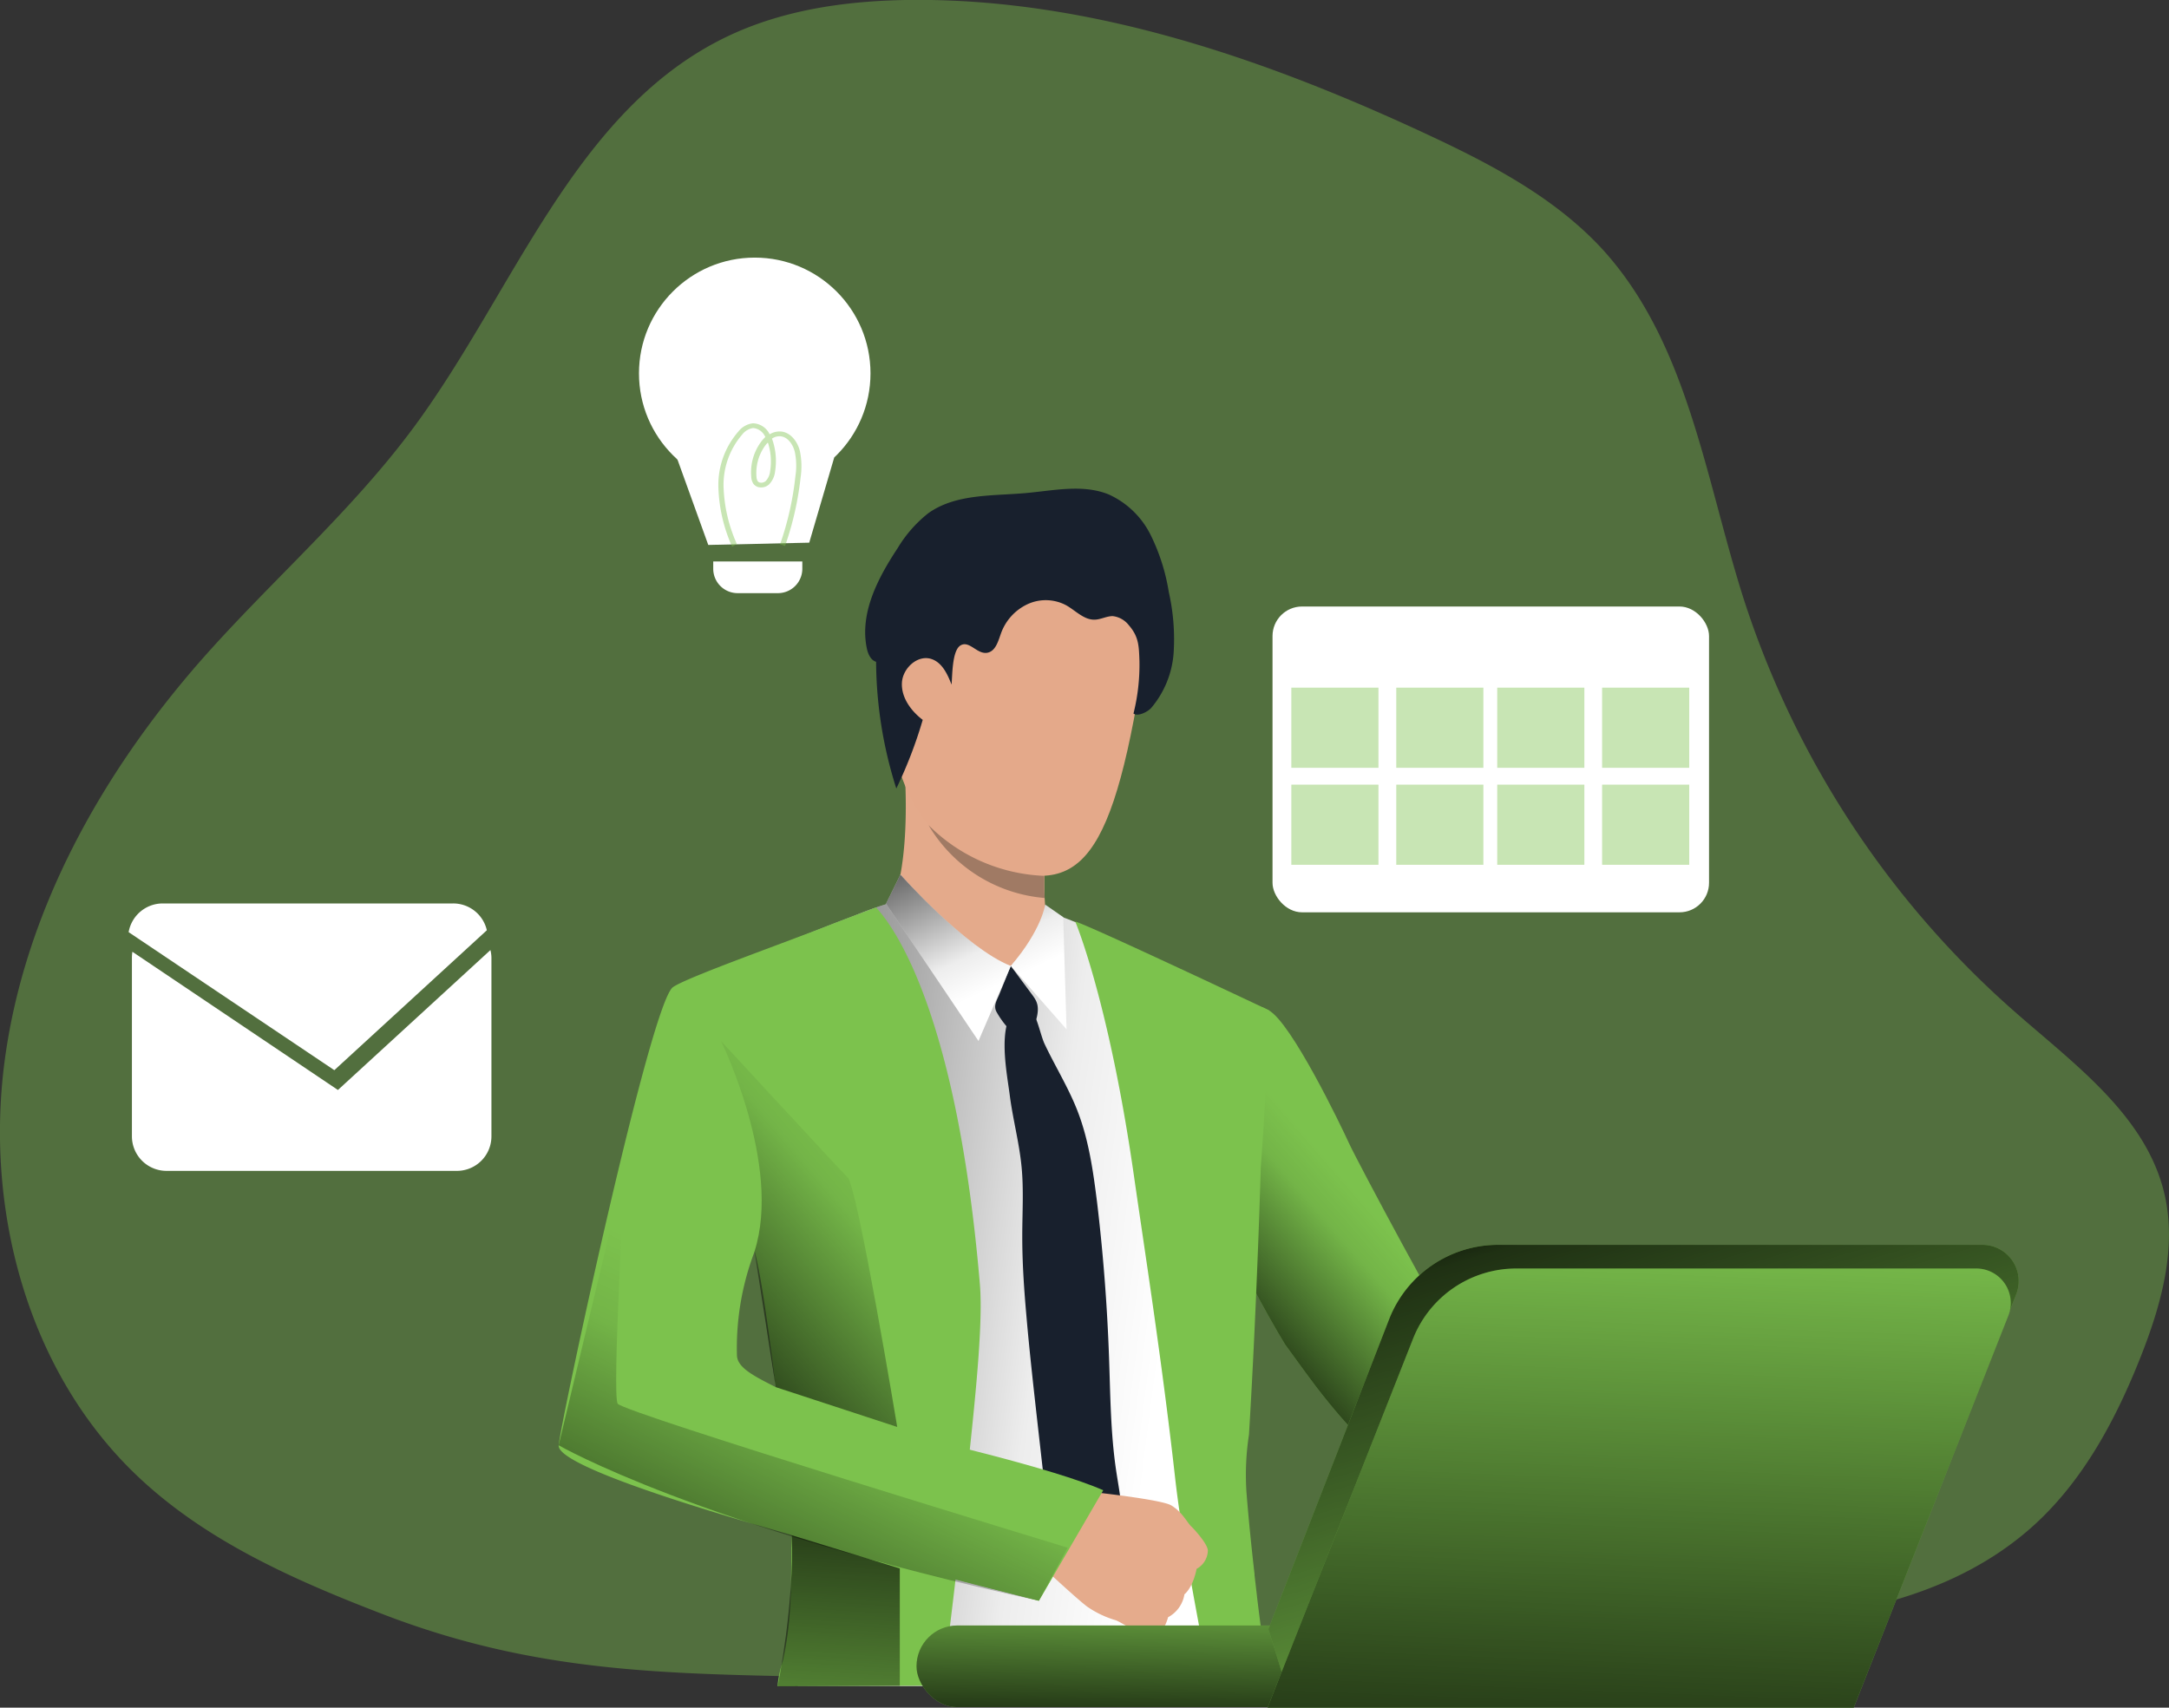 <svg id="Layer_1" data-name="Layer 1" xmlns="http://www.w3.org/2000/svg" xmlns:xlink="http://www.w3.org/1999/xlink" viewBox="0 0 410.73 323.43"><rect x="0" y="0" width="410.73" height="323.43" fill="#333333" stroke="none"/><defs><linearGradient id="linear-gradient" x1="239.94" y1="285.21" x2="274.25" y2="255.4" gradientUnits="userSpaceOnUse"><stop offset="0.01"/><stop offset="0.83" stop-opacity="0.07"/><stop offset="1" stop-opacity="0"/></linearGradient><linearGradient id="linear-gradient-2" x1="89.34" y1="252.41" x2="228.24" y2="270.4" xlink:href="#linear-gradient"/><linearGradient id="linear-gradient-3" x1="187.76" y1="161.9" x2="206.04" y2="200.7" xlink:href="#linear-gradient"/><linearGradient id="linear-gradient-4" x1="174.51" y1="168.14" x2="192.78" y2="206.94" xlink:href="#linear-gradient"/><linearGradient id="linear-gradient-5" x1="264.91" y1="349.06" x2="265.62" y2="316.79" gradientTransform="translate(530.48 668.09) rotate(180)" gradientUnits="userSpaceOnUse"><stop offset="0.01"/><stop offset="0.12" stop-opacity="0.75"/><stop offset="1" stop-opacity="0"/></linearGradient><linearGradient id="linear-gradient-6" x1="302.19" y1="236.77" x2="337.41" y2="355.36" gradientTransform="matrix(1, 0, 0, 1, 0, 0)" xlink:href="#linear-gradient-5"/><linearGradient id="linear-gradient-7" x1="315.63" y1="368.99" x2="320.42" y2="247.7" gradientTransform="matrix(1, 0, 0, 1, 0, 0)" xlink:href="#linear-gradient-5"/><linearGradient id="linear-gradient-8" x1="123.62" y1="284.01" x2="176.48" y2="239.02" xlink:href="#linear-gradient"/><linearGradient id="linear-gradient-9" x1="127.74" y1="359.53" x2="169.35" y2="272.93" xlink:href="#linear-gradient"/><linearGradient id="linear-gradient-10" x1="170.21" y1="278.21" x2="164.03" y2="381.12" xlink:href="#linear-gradient"/></defs><title>Entrepreneur</title><path d="M80.48,324.24c-16.86-6.48-33.83-13.95-46.87-26.44C13,278.09,4.93,247.54,8.7,219.3S27,165.07,45.76,143.64c13.19-15,28.56-28.22,40.45-44.33,19-25.74,30.37-60,59.17-73.88,11-5.3,23.37-6.92,35.54-7,33.64-.14,66.33,11.13,96.82,25.32,12.23,5.69,24.52,12.08,33.6,22C327.48,83.55,330.71,109,338,131.88A176,176,0,0,0,389.25,210c11.37,10,24.83,19.67,28.38,34.37,2.49,10.34-.55,21.19-4.46,31.08-4.65,11.73-10.74,23.21-20.05,31.73-19.55,17.87-48.6,19.25-75.07,19.66l-62.45,1c-28.16.44-55.28,9.23-83,8.46C139.15,335.3,112.54,336.55,80.48,324.24Z" transform="translate(-7.81 -18.45)" fill="#7cc24d" opacity="0.42" style="isolation:isolate"/><path d="M304.74,309.93s-19.21-10-29.91-12.6c-4.95-1.22-11.47-8.05-17.67-16.08-2-2.64-4-5.42-6-8.17,0,0-33.13-53.69-15.11-65.42,0,0,7.73-.17,12,2.13s13.65,21.76,15.22,25.2,18.65,35.33,19.79,36.05,3.05,3.34,9.88,7c8.36,4.5,21.5,17.68,21.5,17.68Z" transform="translate(-7.81 -18.45)" fill="#7cc24d"/><path d="M304.74,309.93s-19.21-10-29.91-12.6c-4.95-1.22-11.47-8.05-17.67-16.08-2-2.64-4-5.42-6-8.17,0,0-33.13-53.69-15.11-65.42,0,0,7.73-.17,12,2.13s13.65,21.76,15.22,25.2,18.65,35.33,19.79,36.05,3.05,3.34,9.88,7c8.36,4.5,21.5,17.68,21.5,17.68Z" transform="translate(-7.81 -18.45)" fill="url(#linear-gradient)"/><path d="M245.82,239.26Q247,223.6,247.44,210c-2.52-1.33-5.54-2.89-8-4-7.49-3.57-17.94-8.38-24.64-11.45-3.92-1.8-7.76-3.12-7.76-3.12s-26.79-2.57-29-2.43a68.28,68.28,0,0,0-8.43,2.88c-9.49,3.61-27.81,10.94-30.72,13-4.28,3.06-19.58,78-20,83.15-.4,4.94,20.81,11.71,40.44,16.9,0,7.6-.17,18.25-.34,28,0,1.66-.06,3.29-.09,4.87h85.93c-.12-1.67-.22-3.32-.3-4.87l0-.62c-.33-6.58-1.61-18.38-1.28-29.87,0,0-.21-12.1,1-17.32C244.43,262.05,245.82,239.26,245.82,239.26ZM136.87,283.35C137,273.59,150,255.42,150,255.42a6.37,6.37,0,0,1,.61-.23s.67-.09.67-.08,2-1.91,2-1.91c.47,1.73,4.78,26.26,5.84,40.54C147,291.34,136.8,288,136.87,283.35Z" transform="translate(-7.81 -18.45)" fill="#fff"/><path d="M245.82,239.26Q247,223.6,247.44,210c-2.52-1.33-5.54-2.89-8-4-7.49-3.57-17.94-8.38-24.64-11.45-3.92-1.8-7.76-3.12-7.76-3.12s-26.79-2.57-29-2.43a68.28,68.28,0,0,0-8.43,2.88c-9.49,3.61-27.81,10.94-30.72,13-4.28,3.06-19.58,78-20,83.15-.4,4.94,20.81,11.71,40.44,16.9,0,7.6-.17,18.25-.34,28,0,1.66-.06,3.29-.09,4.87h85.93c-.12-1.67-.22-3.32-.3-4.87l0-.62c-.33-6.58-1.61-18.38-1.28-29.87,0,0-.21-12.1,1-17.32C244.43,262.05,245.82,239.26,245.82,239.26ZM136.87,283.35C137,273.59,150,255.42,150,255.42a6.37,6.37,0,0,1,.61-.23s.67-.09.67-.08,2-1.91,2-1.91c.47,1.73,4.78,26.26,5.84,40.54C147,291.34,136.8,288,136.87,283.35Z" transform="translate(-7.81 -18.45)" fill="url(#linear-gradient-2)"/><path d="M247.41,332.87c-.56-4.07-1.1-8.14-1.58-12.12,0,0,0,0,0-.05-.15-1.33-.31-2.64-.46-3.94,0-.06,0-.13,0-.21-.63-5.48-1.15-10.74-1.53-15.55a49.84,49.84,0,0,1,.48-10.82c1.5-24.62,2.24-50.58,2.24-50.58.79-10.62,1.24-20.56,1.54-29.81,0,0-33.63-15.9-36.68-16.81,0,0,6.38,15,11.16,48.47,1.84,12.86,5.24,34.5,7.72,56.6h0c1.34,11.92,3.85,24.07,5.75,34.82.3,1.66.57,3.28.83,4.87h11.26C247.87,336.12,247.64,334.49,247.41,332.87Z" transform="translate(-7.81 -18.45)" fill="#7cc24d"/><path d="M191.42,293.32c1.32-12.45,2.52-24.87,1.94-31.68-4.64-54.73-17.76-69.21-19.66-71.33-1.48.56-7.08,2.66-8.72,3.31-9,3.54-27.27,10-29.74,11.8-4.27,3.06-21.13,81.68-21.64,86.76-.34,3.44,21.66,10.62,44.11,17-.21,6.16.37,14.84-1.67,23.9a20.79,20.79,0,0,0-1,4.75l31.29-.12c.19-1.62.39-3.24.58-4.87.6-4.89,1.22-9.9,1.84-15.23,9.38,2.43,15.76,4,15.76,4s8.82-14.9,11.38-20.94C216.35,299.67,205,297,191.42,293.32Zm-44.06-18.2a51.29,51.29,0,0,1,3.35-19.66c1.11,3.84,2.65,14.81,4,25.71C150.16,278.88,147.42,277.38,147.36,275.12Z" transform="translate(-7.81 -18.45)" fill="#7cc24d"/><path d="M176.7,189.78s3.41-6.44,2.47-24.72c-.26-5.06,26.59,12,26.59,12s-.09,1.75-.15,4.1c0,1-.05,2.06-.05,3.16,0,.31,0,.61,0,.91,0,.5,0,1,0,1.49s0,1.22.06,1.8.08,1.28.14,1.85a17.34,17.34,0,0,0,1,3.59C208,196.81,186.76,197,176.7,189.78Z" transform="translate(-7.81 -18.45)" fill="#e4aa8b"/><path d="M199.22,201.4l3.71,5c.88,1.18,1.49,1.92,1.4,3.5a7,7,0,0,1-2.19,4.66,1.52,1.52,0,0,1-1.29.52,1.67,1.67,0,0,1-.74-.52,17.1,17.1,0,0,1-3.65-4.56c-.53-1.16.13-2.1.59-3.24Z" transform="translate(-7.81 -18.45)" fill="#18202d"/><path d="M202.42,208.9c1.62,1.07,2.35,5.5,3.21,7.3,2,4.22,4.48,8.21,6.19,12.58,2.17,5.55,3,11.51,3.74,17.42q1.74,14.6,2.26,29.3c.26,7.27.29,14.57,1.39,21.76.69,4.52,1.78,9.26.14,13.52-1.25,3.25-3.92,5.71-6.57,8-2.08-1.83-4.23-3.77-5.26-6.34a17.48,17.48,0,0,1-1-4.65l-2.16-19.09c-.79-7.06-1.59-14.11-2.2-21.19-.44-5-.78-10-.77-15,0-4.36.29-8.72-.13-13.06-.44-4.59-1.67-9.08-2.25-13.66-.53-4.16-2.36-12.95,1.05-16.32C201.05,208.57,201.8,208.48,202.42,208.9Z" transform="translate(-7.81 -18.45)" fill="#18202d"/><path d="M204.52,195.2l-5.3,6.2s-8.51-1.65-11-6.09S204.52,195.2,204.52,195.2Z" transform="translate(-7.81 -18.45)" fill="#e4aa8b"/><path d="M205.73,189.78s-.61,4.72-6.51,11.62l10.56,12-.64-21.25Z" transform="translate(-7.81 -18.45)" fill="#fff"/><path d="M178.32,184.09s12.3,13.91,20.9,17.31l-6.12,14.21-17.51-26Z" transform="translate(-7.81 -18.45)" fill="#fff"/><path d="M205.73,189.78s-.61,4.72-6.51,11.62l10.56,12-.64-21.25Z" transform="translate(-7.81 -18.45)" fill="url(#linear-gradient-3)"/><path d="M178.32,184.09s12.3,13.91,20.9,17.31l-6.12,14.21-17.51-26Z" transform="translate(-7.81 -18.45)" fill="url(#linear-gradient-4)"/><path d="M226.39,328.25a10.52,10.52,0,0,1-3.26-.61s-1.7-1.1-3-1.8a9.57,9.57,0,0,0-1-.51,18.65,18.65,0,0,1-5.48-2.61c-2.15-1.63-9.15-8.18-9.15-8.18l4.53-7,2.08-6.89s16.32,1.63,18.5,2.92a6.75,6.75,0,0,1,.59.4c1.74,1.27,2.5,3,3.33,3.72.31.29,3.15,3.33,3,4.56a4.06,4.06,0,0,1-2.13,3.34s-.57,3.33-2.3,4.82a6,6,0,0,1-3.1,4.34S228.24,327.88,226.39,328.25Z" transform="translate(-7.81 -18.45)" fill="#e5ab8c"/><path d="M200.41,117.91s29.49-7.1,23.28,30.23-13.29,40.36-31.25,32.92-16.71-31.32-17.78-43S191,118.46,200.41,117.91Z" transform="translate(-7.81 -18.45)" fill="#e4a98a"/><path d="M184.92,143.77c-.44-3.28-6.95-4.39-7.4.54s3.15,13.53,5.6,12.64S185.52,148.29,184.92,143.77Z" transform="translate(-7.81 -18.45)" fill="#e4a98a"/><path d="M216.72,300.7l-12.18,20.94s-32.25-8.32-39.78-10.44L182,290.73S207.33,296.52,216.72,300.7Z" transform="translate(-7.81 -18.45)" fill="#7cc24d"/><path d="M205.65,188.53h0a28.22,28.22,0,0,1-22-13.79,32.69,32.69,0,0,0,21.86,9.59c0,.31,0,.61,0,.91,0,.5,0,1,0,1.49S205.62,188,205.65,188.53Z" transform="translate(-7.81 -18.45)" fill="#a07a64"/><rect x="181.36" y="326.31" width="167.76" height="15.47" rx="7.73" transform="translate(522.67 649.64) rotate(-180)" fill="#7cc24d"/><rect x="181.36" y="326.31" width="167.76" height="15.47" rx="7.73" transform="translate(522.67 649.64) rotate(-180)" fill="url(#linear-gradient-5)"/><path d="M248,327l2.55,8.21,108.22,6.58,30.83-78.18a6.87,6.87,0,0,0-6.39-9.39H291.49a22.15,22.15,0,0,0-20.59,14Z" transform="translate(-7.81 -18.45)" fill="#7cc24d"/><path d="M248,327l2.55,8.21,108.22,6.58,30.83-78.18a6.87,6.87,0,0,0-6.39-9.39H291.49a22.15,22.15,0,0,0-20.59,14Z" transform="translate(-7.81 -18.45)" fill="url(#linear-gradient-6)"/><path d="M247.84,341.88h111l29.28-74.26a6.53,6.53,0,0,0-6.07-8.92H294.94A21,21,0,0,0,275.39,272Z" transform="translate(-7.81 -18.45)" fill="#7cc24d"/><path d="M247.84,341.88h111l29.28-74.26a6.53,6.53,0,0,0-6.07-8.92H294.94A21,21,0,0,0,275.39,272Z" transform="translate(-7.81 -18.45)" fill="url(#linear-gradient-7)"/><path d="M100.87,199.8v33.87a6.54,6.54,0,0,1-6.54,6.54h-55a6.55,6.55,0,0,1-6.54-6.54V199.8a7.75,7.75,0,0,1,.09-1.09l38.92,26.18,28.88-26.5A6.55,6.55,0,0,1,100.87,199.8Z" transform="translate(-7.81 -18.45)" fill="#fff"/><path d="M188,148.11c-.78-2-1.78-4.16-3.79-4.84-2.63-.88-5.48,1.74-5.61,4.52s1.72,5.31,3.94,7a84.32,84.32,0,0,1-5,13,80.46,80.46,0,0,1-3.83-24c-1-.29-1.53-1.47-1.75-2.52-1.4-6.65,2.06-13.3,5.83-19a24.37,24.37,0,0,1,5.82-6.63c5.21-3.7,12.14-3.24,18.5-3.81,5.24-.47,10.71-1.71,15.59.24a16.43,16.43,0,0,1,8,7.7,37.7,37.7,0,0,1,3.43,10.78,40.58,40.58,0,0,1,.93,11.46,18.15,18.15,0,0,1-4.25,10.52c-.7.77-2.52,1.68-3.36,1.07a38.26,38.26,0,0,0,1.13-9.94c-.1-2.88-.12-4.61-2-6.78a4.51,4.51,0,0,0-3.06-1.74c-1.15,0-2.23.63-3.37.67-2.07.09-3.65-1.72-5.46-2.73a8.21,8.21,0,0,0-7.34-.18,9.72,9.72,0,0,0-5,5.54c-.52,1.45-1,3.3-2.52,3.63-2,.42-3.48-2.48-5.21-1.33C188.08,141.81,188.16,146.49,188,148.11Z" transform="translate(-7.81 -18.45)" fill="#18202d"/><path d="M154.71,281.17l23,7.54s-7.5-45.36-9.37-47.24-24-25.86-24-25.86,11.58,23.47,6.35,39.85" transform="translate(-7.81 -18.45)" fill="url(#linear-gradient-8)"/><path d="M204.54,321.64,210,311.58S125.9,286,124.78,284.31s1.4-44.71,1.4-44.71L113.6,292.18S140.07,307.51,204.54,321.64Z" transform="translate(-7.81 -18.45)" fill="url(#linear-gradient-9)"/><path d="M178.2,315.51v22.22l-23.13.13s3.24-15.83,2.64-28.65Z" transform="translate(-7.81 -18.45)" fill="url(#linear-gradient-10)"/><path d="M100,194.64l-28.88,26.5L32.17,195a6.55,6.55,0,0,1,6.45-5.44h55A6.53,6.53,0,0,1,100,194.64Z" transform="translate(-7.81 -18.45)" fill="#fff"/><circle cx="142.92" cy="70.71" r="21.92" fill="#fff"/><polygon points="134.12 103.21 128.15 86.65 157.97 86.65 153.24 102.78 134.12 103.21" fill="#fff"/><path d="M135.06,106.34h16.87a0,0,0,0,1,0,0v1.38a4.62,4.62,0,0,1-4.62,4.62h-7.63a4.62,4.62,0,0,1-4.62-4.62v-1.38A0,0,0,0,1,135.06,106.34Z" fill="#fff"/><g opacity="0.42" style="isolation:isolate"><path d="M146.45,122a29.55,29.55,0,0,1-2.6-11.09,15.39,15.39,0,0,1,3.78-10.73,4.1,4.1,0,0,1,2.77-1.56,3.6,3.6,0,0,1,3.15,2.09,3.58,3.58,0,0,1,2.09-.54c1.91.14,3.2,1.95,3.64,3.69a14.41,14.41,0,0,1,.14,5,58.81,58.81,0,0,1-2.95,13l-.94-.33a57.42,57.42,0,0,0,2.89-12.81,13.07,13.07,0,0,0-.11-4.71c-.35-1.39-1.33-2.83-2.74-2.93a2.52,2.52,0,0,0-1.58.45c.06.15.11.29.16.44a12.5,12.5,0,0,1,.44,5.73,4.18,4.18,0,0,1-1.16,2.51,2.22,2.22,0,0,1-1.7.55,1.74,1.74,0,0,1-1.23-.65,2.51,2.51,0,0,1-.43-1.36,9.7,9.7,0,0,1,1.66-6.34,6.67,6.67,0,0,1,1-1.18,2.75,2.75,0,0,0-2.3-1.71,3.23,3.23,0,0,0-2.09,1.25,14.6,14.6,0,0,0-3.51,10,28.66,28.66,0,0,0,2.52,10.72Zm6.73-19.7a5.25,5.25,0,0,0-.62.76,8.84,8.84,0,0,0-1.5,5.69,1.69,1.69,0,0,0,.24.84.7.7,0,0,0,.52.27,1.25,1.25,0,0,0,1-.31,3.19,3.19,0,0,0,.83-1.92,11.49,11.49,0,0,0-.4-5.27S153.19,102.33,153.18,102.31Z" transform="translate(-7.81 -18.45)" fill="#7cc24d"/></g><rect x="240.97" y="114.87" width="82.66" height="57.92" rx="5.59" fill="#fff"/><rect x="244.53" y="130.24" width="16.5" height="15.18" fill="#7cc24d" opacity="0.42" style="isolation:isolate"/><rect x="264.4" y="130.24" width="16.5" height="15.18" fill="#7cc24d" opacity="0.42" style="isolation:isolate"/><rect x="244.53" y="148.61" width="16.5" height="15.18" fill="#7cc24d" opacity="0.42" style="isolation:isolate"/><rect x="264.4" y="148.61" width="16.5" height="15.18" fill="#7cc24d" opacity="0.42" style="isolation:isolate"/><rect x="283.52" y="130.24" width="16.5" height="15.18" fill="#7cc24d" opacity="0.42" style="isolation:isolate"/><rect x="303.38" y="130.24" width="16.5" height="15.18" fill="#7cc24d" opacity="0.42" style="isolation:isolate"/><rect x="283.52" y="148.61" width="16.5" height="15.18" fill="#7cc24d" opacity="0.42" style="isolation:isolate"/><rect x="303.38" y="148.61" width="16.5" height="15.18" fill="#7cc24d" opacity="0.42" style="isolation:isolate"/></svg>